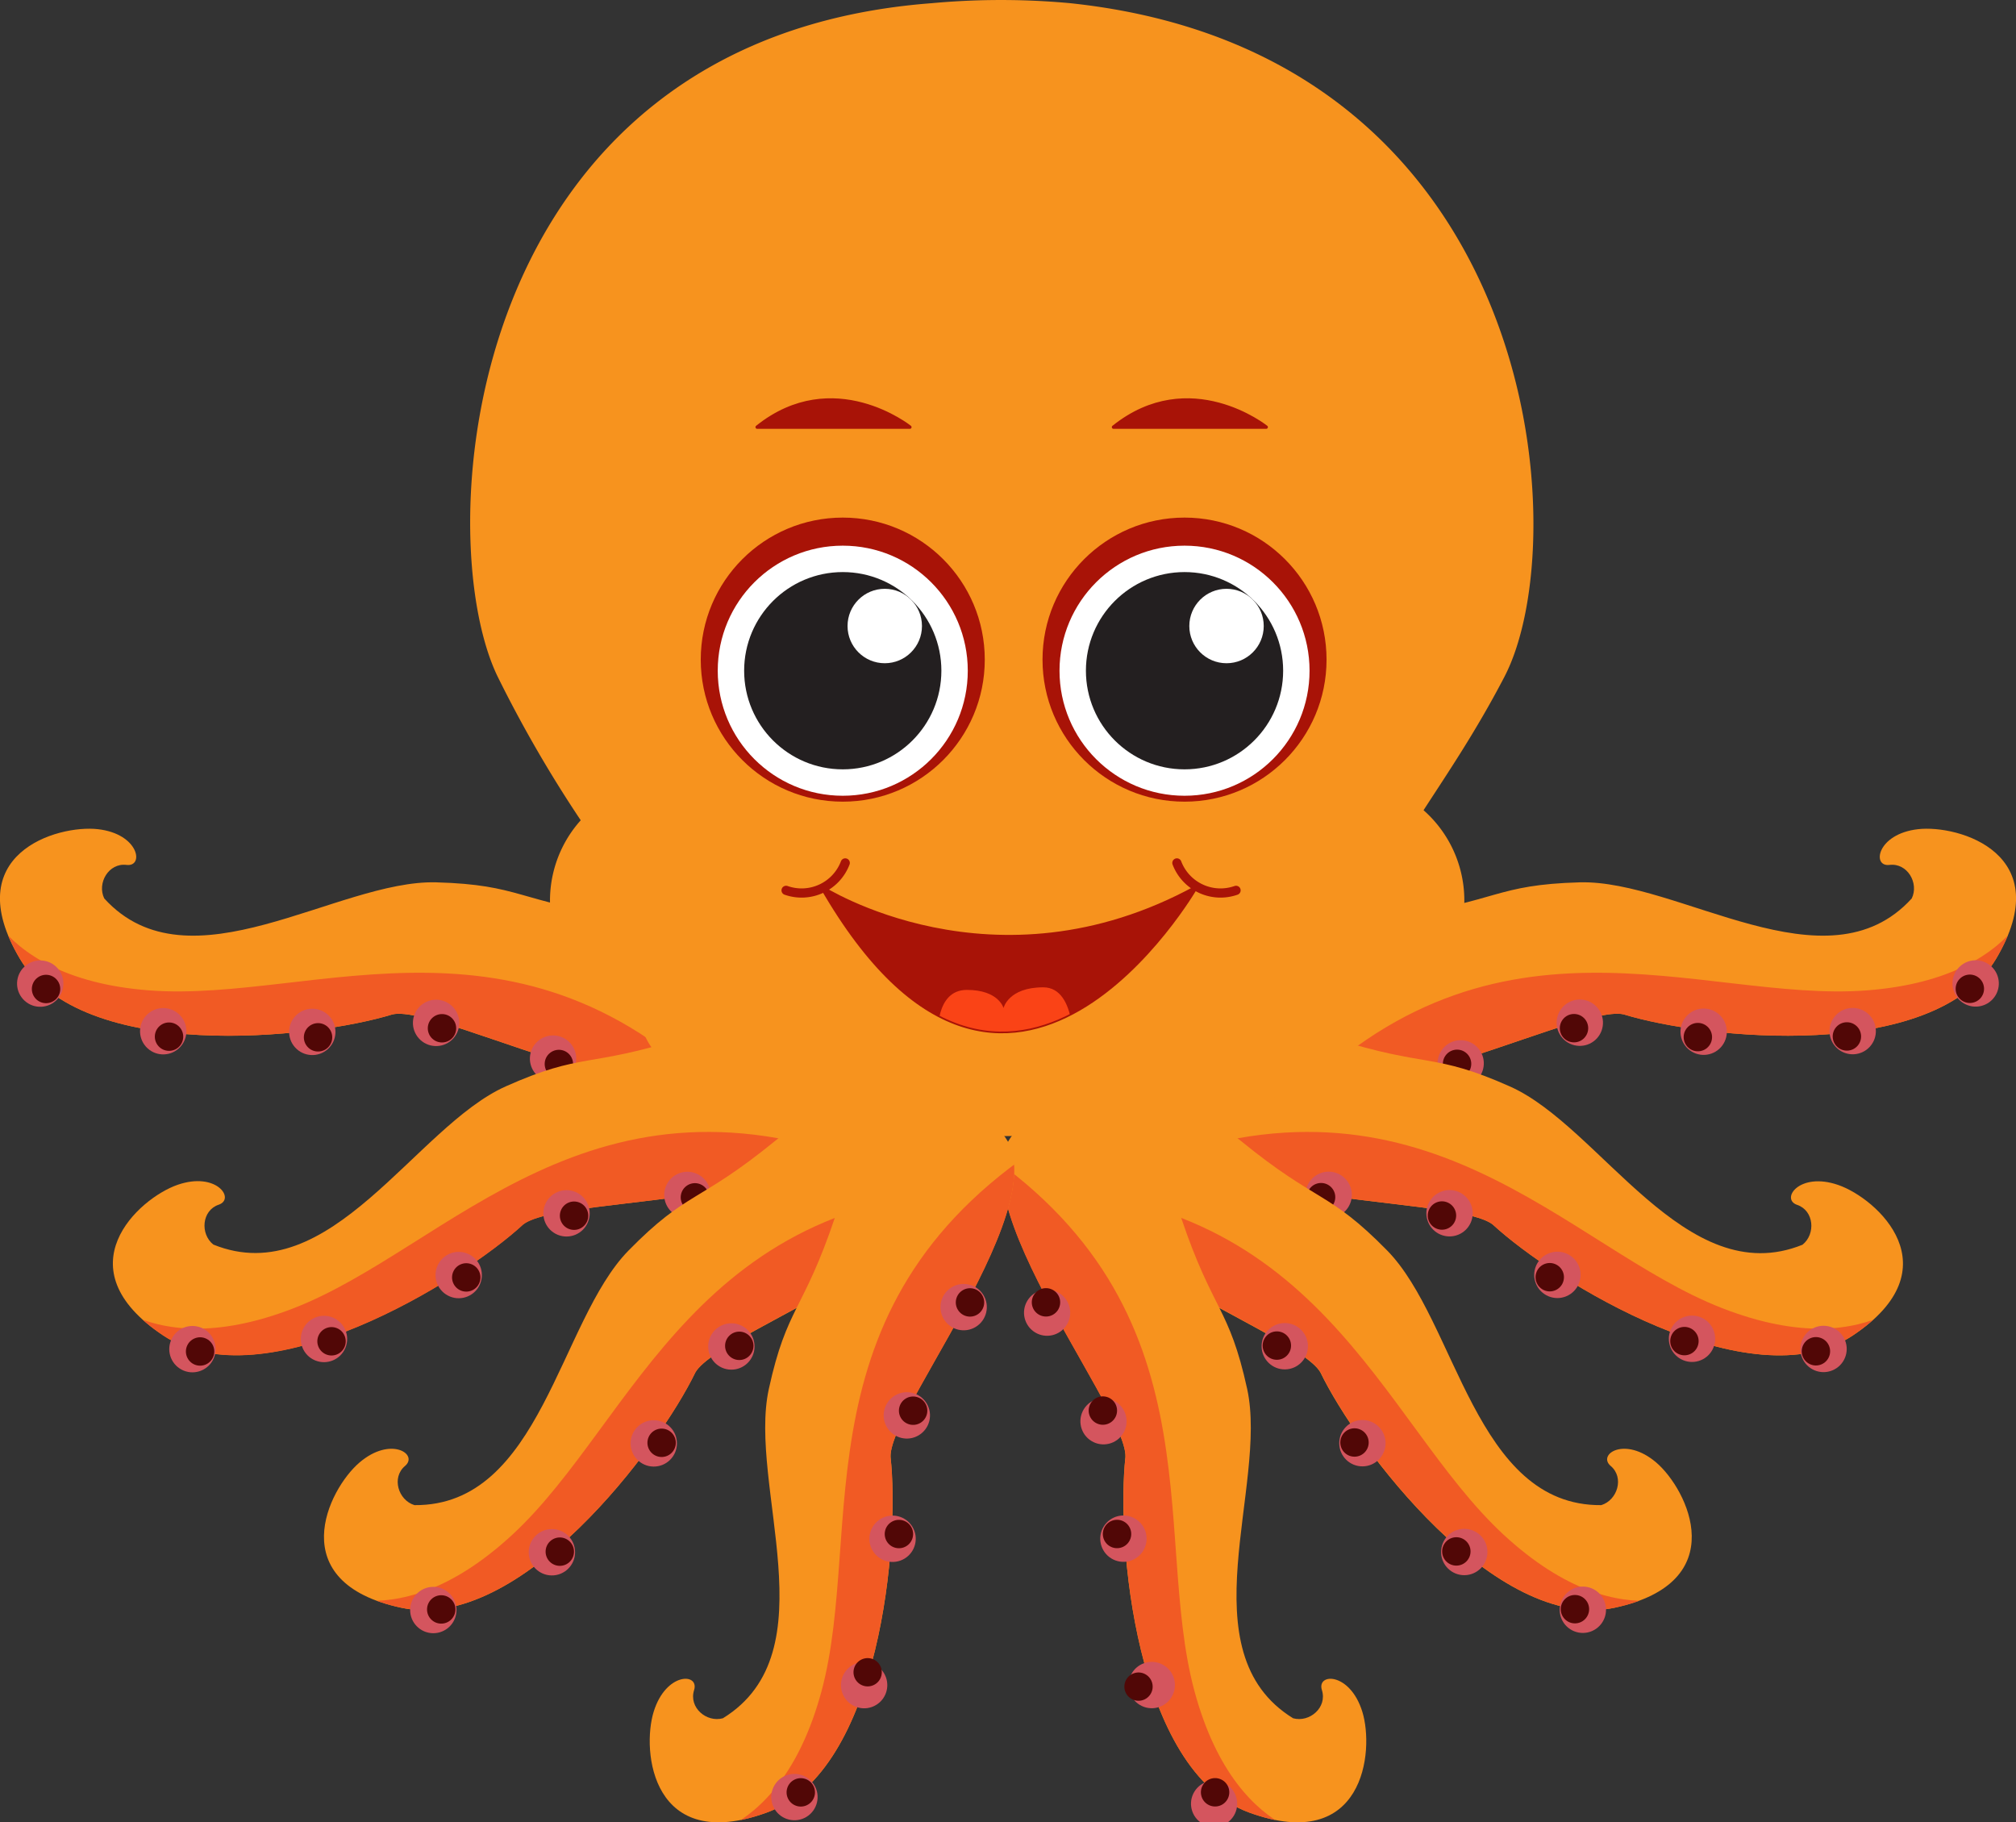 <svg xmlns="http://www.w3.org/2000/svg" xmlns:xlink="http://www.w3.org/1999/xlink" viewBox="0 0 374.92 338.8"><rect x="0" y="0" width="374.92" height="338.8" fill="#333333" stroke="none"/><defs><style>.cls-1,.cls-18{fill:none;}.cls-2{fill:#f7931e;}.cls-3{clip-path:url(#clip-path);}.cls-4{fill:#f15a24;}.cls-5{fill:#d4555e;}.cls-6{fill:#510706;}.cls-7{clip-path:url(#clip-path-2);}.cls-8{clip-path:url(#clip-path-3);}.cls-9{clip-path:url(#clip-path-4);}.cls-10{clip-path:url(#clip-path-5);}.cls-11{clip-path:url(#clip-path-6);}.cls-12{clip-path:url(#clip-path-7);}.cls-13{clip-path:url(#clip-path-8);}.cls-14,.cls-17{fill:#a81307;}.cls-15{fill:#fff;}.cls-16{fill:#231f20;}.cls-17,.cls-18{stroke:#a81307;stroke-linecap:round;stroke-linejoin:round;}.cls-17{stroke-width:0.63px;}.cls-18{stroke-width:1.71px;}.cls-19{clip-path:url(#clip-path-9);}.cls-20{fill:#fa4316;}</style><clipPath id="clip-path"><path class="cls-1" d="M355.52,167.07c1.39-2.85-.82-6.65-4.14-6.24s-2.34-5.76,5.29-6.64,26.1,4.64,14.54,24.09-54.41,14.9-69.28,10.33c-9.4-2.16-62.49,27.23-64.75,4.13,0,0,4.63-20,23-22.55"/></clipPath><clipPath id="clip-path-2"><path class="cls-1" d="M335.21,231.44c2.49-2,2.14-6.35-1-7.41s.38-6.21,7.64-3.7,21.53,15.47,2.69,28-55.5-10.09-66.93-20.64c-7.54-6-68.12-2.46-60.17-24.27,0,0,12.82-16,30.48-10.39"/></clipPath><clipPath id="clip-path-3"><path class="cls-1" d="M297.83,279.86c3-.91,4.32-5.12,1.76-7.28s2.63-5.63,8.47-.64,14.35,22.29-7.78,27-47.92-29.76-54.69-43.77c-4.81-8.36-62.46-27.29-47.06-44.66,0,0,17.81-10.2,32.17,1.52"/></clipPath><clipPath id="clip-path-4"><path class="cls-1" d="M240.49,319.5c3.06.84,6.38-2,5.36-5.23s5.22-3.37,7.51,4,.3,26.51-21,18.77-24.77-50.68-23.05-66.14c.37-9.63-38.39-56.32-16.12-62.85,0,0,20.51.83,26.43,18.39"/></clipPath><clipPath id="clip-path-5"><path class="cls-1" d="M19.4,167.07c-1.39-2.85.82-6.65,4.14-6.24s2.34-5.76-5.29-6.64-26.1,4.64-14.54,24.09S58.12,193.18,73,188.61c9.4-2.16,62.49,27.23,64.75,4.13,0,0-4.63-20-23-22.55"/></clipPath><clipPath id="clip-path-6"><path class="cls-1" d="M39.7,231.44c-2.49-2-2.14-6.35,1-7.41s-.38-6.21-7.64-3.7-21.53,15.47-2.69,28,55.5-10.09,66.93-20.64c7.54-6,68.12-2.46,60.17-24.27,0,0-12.82-16-30.48-10.39"/></clipPath><clipPath id="clip-path-7"><path class="cls-1" d="M77.09,279.86c-3-.91-4.32-5.12-1.76-7.28s-2.63-5.63-8.47-.64-14.35,22.29,7.78,27,47.92-29.76,54.69-43.77c4.81-8.36,62.46-27.29,47.06-44.66,0,0-17.81-10.2-32.17,1.52"/></clipPath><clipPath id="clip-path-8"><path class="cls-1" d="M134.43,319.5c-3.06.84-6.38-2-5.36-5.23s-5.22-3.37-7.51,4-.3,26.51,21,18.77,24.77-50.68,23.05-66.14c-.37-9.63,38.39-56.32,16.12-62.85,0,0-20.51.83-26.43,18.39"/></clipPath><clipPath id="clip-path-9"><path class="cls-1" d="M152.85,165s31.95,20.59,69.57,0C222.42,165,187.64,225.33,152.85,165Z"/></clipPath></defs><title>17_highlight_the_small_octopus</title><g id="character"><path class="cls-2" d="M237.18,192.75s4.63-20,23-22.55,17.89-5.7,33.6-6.14c18.39-.51,45.92,20.37,61.75,3,1.39-2.85-.82-6.65-4.14-6.24s-2.34-5.76,5.29-6.64,26.1,4.64,14.54,24.09-54.41,14.9-69.28,10.33C292.53,186.46,239.44,215.85,237.18,192.75Z"/><g class="cls-3"><path class="cls-4" d="M379.8,161.58s-1.47,20.19-32.64,22.57-70.56-18.94-109.41,23.53c0,0,55.07-7.65,57.73-9.2S379.51,212.62,379.8,161.58Z"/></g><circle class="cls-5" cx="367.43" cy="182.88" r="4.31" transform="translate(-14.4 333.41) rotate(-47.98)"/><circle class="cls-6" cx="366.35" cy="183.88" r="2.64" transform="translate(-15.5 332.93) rotate(-47.98)"/><circle class="cls-5" cx="344.56" cy="191.74" r="4.31" transform="translate(-28.54 319.35) rotate(-47.98)"/><circle class="cls-6" cx="343.48" cy="192.74" r="2.64" transform="translate(-29.64 318.87) rotate(-47.98)"/><circle class="cls-5" cx="316.84" cy="191.86" r="4.31" transform="translate(-37.79 298.79) rotate(-47.98)"/><circle class="cls-6" cx="315.76" cy="192.86" r="2.64" transform="translate(-38.89 298.32) rotate(-47.98)"/><circle class="cls-5" cx="293.81" cy="190.18" r="4.31" transform="translate(-44.16 281.13) rotate(-47.98)"/><circle class="cls-6" cx="292.72" cy="191.19" r="2.64" transform="translate(-45.26 280.66) rotate(-47.98)"/><circle class="cls-5" cx="272.06" cy="196.82" r="4.31" transform="matrix(0.67, -0.74, 0.74, 0.67, -56.28, 267.17)"/><circle class="cls-6" cx="270.98" cy="197.82" r="2.64" transform="translate(-57.38 266.7) rotate(-47.98)"/><path class="cls-2" d="M217.41,203.42s12.82-16,30.48-10.39,18.6,2.6,32.95,9c16.8,7.49,32.59,38.22,54.38,29.41,2.49-2,2.14-6.35-1-7.41s.38-6.21,7.64-3.7,21.53,15.47,2.69,28-55.5-10.09-66.93-20.64C270,221.68,209.46,225.23,217.41,203.42Z"/><g class="cls-7"><path class="cls-4" d="M359.48,237s-10.05,17.57-39.19,6.24-55.43-47.59-108.83-26.09c0,0,53,16.91,56,16.67S337.15,282.89,359.48,237Z"/></g><circle class="cls-5" cx="339.12" cy="250.84" r="4.31" transform="translate(-69.92 147.85) rotate(-22.36)"/><circle class="cls-6" cx="337.71" cy="251.28" r="2.64" transform="translate(-70.2 147.34) rotate(-22.36)"/><circle class="cls-5" cx="314.66" cy="248.95" r="4.31" transform="translate(-71.04 138.4) rotate(-22.36)"/><circle class="cls-6" cx="313.25" cy="249.38" r="2.64" transform="translate(-71.31 137.9) rotate(-22.36)"/><circle class="cls-5" cx="289.62" cy="237.07" r="4.31" transform="translate(-68.4 127.98) rotate(-22.36)"/><circle class="cls-6" cx="288.21" cy="237.5" r="2.64" transform="translate(-68.68 127.48) rotate(-22.36)"/><circle class="cls-5" cx="269.57" cy="225.6" r="4.31" transform="translate(-65.55 119.5) rotate(-22.36)"/><circle class="cls-6" cx="268.16" cy="226.03" r="2.64" transform="translate(-65.82 118.99) rotate(-22.36)"/><circle class="cls-5" cx="247.09" cy="222.18" r="4.31" transform="translate(-65.94 110.69) rotate(-22.36)"/><circle class="cls-6" cx="245.68" cy="222.61" r="2.64" transform="translate(-66.21 110.19) rotate(-22.36)"/><path class="cls-2" d="M198.53,210.56s17.81-10.2,32.17,1.52S247,221.32,258,232.54c12.88,13.14,16.29,47.52,39.79,47.32,3-.91,4.32-5.12,1.76-7.28s2.63-5.63,8.47-.64,14.35,22.29-7.78,27-47.92-29.76-54.69-43.77C240.78,246.86,183.13,227.93,198.53,210.56Z"/><g class="cls-8"><path class="cls-4" d="M318.36,293.92s-15.8,12.65-38.75-8.58S245.52,220.73,188,221.13c0,0,43.06,35.17,46,36.07S280.75,328.42,318.36,293.92Z"/></g><circle class="cls-5" cx="294.34" cy="299.34" r="4.31" transform="translate(-4.28 4.27) rotate(-0.83)"/><circle class="cls-6" cx="292.87" cy="299.23" r="2.64" transform="translate(-4.28 4.25) rotate(-0.83)"/><circle class="cls-5" cx="272.29" cy="288.6" r="4.31" transform="translate(-4.13 3.95) rotate(-0.83)"/><circle class="cls-6" cx="270.82" cy="288.49" r="2.64" transform="translate(-4.13 3.93) rotate(-0.83)"/><circle class="cls-5" cx="253.35" cy="268.36" r="4.31" transform="translate(-3.84 3.68) rotate(-0.83)"/><circle class="cls-6" cx="251.88" cy="268.24" r="2.64" transform="translate(-3.84 3.65) rotate(-0.83)"/><circle class="cls-5" cx="238.91" cy="250.33" r="4.31" transform="translate(-3.58 3.47) rotate(-0.83)"/><circle class="cls-6" cx="237.44" cy="250.22" r="2.64" transform="translate(-3.58 3.44) rotate(-0.83)"/><circle class="cls-5" cx="219.26" cy="238.9" r="4.31" transform="translate(-3.42 3.18) rotate(-0.83)"/><circle class="cls-6" cx="217.79" cy="238.79" r="2.64" transform="translate(-3.42 3.16) rotate(-0.83)"/><path class="cls-2" d="M193.22,208s20.51.83,26.43,18.39,8.93,16.52,12.29,31.87c3.93,18-11.46,48.91,8.54,61.23,3.06.84,6.38-2,5.36-5.23s5.22-3.37,7.51,4,.3,26.51-21,18.77-24.77-50.68-23.05-66.14C209.71,261.22,170.94,214.53,193.22,208Z"/><g class="cls-9"><path class="cls-4" d="M250.4,342.32s-20.11,2.32-28.26-27.87,5.47-72.85-43.49-103.12c0,0,17.77,52.68,19.79,55S200.19,351.55,250.4,342.32Z"/></g><circle class="cls-5" cx="227.17" cy="334.14" r="4.31" transform="matrix(0.52, -0.85, 0.85, 0.52, -176.36, 354.72)"/><circle class="cls-6" cx="225.98" cy="333.26" r="2.64" transform="translate(-176.18 353.28) rotate(-58.71)"/><circle class="cls-5" cx="214.2" cy="313.32" r="4.31" transform="translate(-164.8 333.63) rotate(-58.71)"/><circle class="cls-6" cx="213.02" cy="312.45" r="2.64" transform="matrix(0.52, -0.85, 0.85, 0.52, -164.62, 332.2)"/><circle class="cls-5" cx="208.93" cy="286.11" r="4.31" transform="translate(-144.08 316.04) rotate(-58.71)"/><circle class="cls-6" cx="207.74" cy="285.23" r="2.64" transform="translate(-143.9 314.61) rotate(-58.71)"/><circle class="cls-5" cx="206.28" cy="263.17" r="4.31" transform="matrix(0.52, -0.85, 0.85, 0.52, -125.74, 302.76)"/><circle class="cls-6" cx="205.1" cy="262.29" r="2.64" transform="translate(-125.56 301.32) rotate(-58.71)"/><circle class="cls-5" cx="195.71" cy="243.04" r="4.31" transform="matrix(0.52, -0.85, 0.85, 0.52, -113.62, 284.05)"/><circle class="cls-6" cx="194.52" cy="242.16" r="2.64" transform="translate(-113.44 282.61) rotate(-58.71)"/><path class="cls-2" d="M137.74,192.75s-4.63-20-23-22.55-17.89-5.7-33.6-6.14c-18.39-.51-45.92,20.37-61.75,3-1.39-2.85.82-6.65,4.14-6.24s2.34-5.76-5.29-6.64-26.1,4.64-14.54,24.09S58.12,193.18,73,188.61C82.39,186.46,135.47,215.85,137.74,192.75Z"/><g class="cls-10"><path class="cls-4" d="M-4.88,161.58s1.47,20.19,32.64,22.57,70.56-18.94,109.41,23.53c0,0-55.07-7.65-57.73-9.2S-4.59,212.62-4.88,161.58Z"/></g><circle class="cls-5" cx="7.49" cy="182.88" r="4.31" transform="translate(-120.5 52.04) rotate(-42.02)"/><circle class="cls-6" cx="8.57" cy="183.88" r="2.64" transform="translate(-120.89 53.02) rotate(-42.02)"/><circle class="cls-5" cx="30.36" cy="191.74" r="4.31" transform="translate(-120.55 69.62) rotate(-42.02)"/><circle class="cls-6" cx="31.44" cy="192.74" r="2.64" transform="translate(-120.94 70.61) rotate(-42.02)"/><circle class="cls-5" cx="58.08" cy="191.86" r="4.31" transform="translate(-113.5 88.21) rotate(-42.02)"/><circle class="cls-6" cx="59.16" cy="192.86" r="2.64" transform="translate(-113.9 89.2) rotate(-42.02)"/><circle class="cls-5" cx="81.11" cy="190.18" r="4.31" transform="translate(-106.46 103.2) rotate(-42.02)"/><circle class="cls-6" cx="82.2" cy="191.19" r="2.64" transform="translate(-106.85 104.18) rotate(-42.02)"/><circle class="cls-5" cx="102.86" cy="196.82" r="4.31" transform="translate(-105.31 119.47) rotate(-42.02)"/><circle class="cls-6" cx="103.94" cy="197.82" r="2.64" transform="translate(-105.7 120.45) rotate(-42.02)"/><path class="cls-2" d="M157.51,203.42S144.69,187.4,127,193s-18.6,2.6-32.95,9c-16.8,7.49-32.59,38.22-54.38,29.41-2.49-2-2.14-6.35,1-7.41s-.38-6.21-7.64-3.7-21.53,15.47-2.69,28,55.5-10.09,66.93-20.64C104.88,221.68,165.46,225.23,157.51,203.42Z"/><g class="cls-11"><path class="cls-4" d="M15.44,237s10.05,17.57,39.19,6.24,55.43-47.59,108.83-26.09c0,0-53,16.91-56,16.67S37.77,282.89,15.44,237Z"/></g><circle class="cls-5" cx="35.8" cy="250.84" r="4.31" transform="translate(-209.81 188.54) rotate(-67.64)"/><circle class="cls-6" cx="37.21" cy="251.28" r="2.64" transform="translate(-209.33 190.11) rotate(-67.64)"/><circle class="cls-5" cx="60.25" cy="248.95" r="4.31" transform="translate(-192.9 209.98) rotate(-67.64)"/><circle class="cls-6" cx="61.66" cy="249.38" r="2.64" transform="translate(-192.43 211.55) rotate(-67.64)"/><circle class="cls-5" cx="85.3" cy="237.07" r="4.31" transform="translate(-166.39 225.78) rotate(-67.64)"/><circle class="cls-6" cx="86.71" cy="237.5" r="2.64" transform="translate(-165.92 227.36) rotate(-67.64)"/><circle class="cls-5" cx="105.35" cy="225.6" r="4.31" transform="translate(-143.36 237.21) rotate(-67.64)"/><circle class="cls-6" cx="106.76" cy="226.03" r="2.64" transform="translate(-142.89 238.79) rotate(-67.64)"/><circle class="cls-5" cx="127.83" cy="222.18" r="4.31" transform="translate(-126.27 255.88) rotate(-67.64)"/><circle class="cls-6" cx="129.23" cy="222.61" r="2.64" transform="translate(-125.8 257.46) rotate(-67.64)"/><path class="cls-2" d="M176.39,210.56s-17.81-10.2-32.17,1.52-16.35,9.24-27.35,20.46c-12.88,13.14-16.29,47.52-39.79,47.32-3-.91-4.32-5.12-1.76-7.28s-2.63-5.63-8.47-.64-14.35,22.29,7.78,27,47.92-29.76,54.69-43.77C134.14,246.86,191.79,227.93,176.39,210.56Z"/><g class="cls-12"><path class="cls-4" d="M56.55,293.92s15.8,12.65,38.75-8.58S129.4,220.73,187,221.13c0,0-43.06,35.17-46,36.07S94.17,328.42,56.55,293.92Z"/></g><circle class="cls-5" cx="80.58" cy="299.34" r="4.31" transform="translate(-219.89 375.6) rotate(-89.17)"/><circle class="cls-6" cx="82.05" cy="299.23" r="2.64" transform="translate(-218.33 376.96) rotate(-89.17)"/><circle class="cls-5" cx="102.63" cy="288.6" r="4.31" transform="translate(-187.42 387.06) rotate(-89.17)"/><circle class="cls-6" cx="104.1" cy="288.49" r="2.64" transform="translate(-185.86 388.42) rotate(-89.17)"/><circle class="cls-5" cx="121.57" cy="268.36" r="4.31" transform="translate(-148.51 386.05) rotate(-89.17)"/><circle class="cls-6" cx="123.04" cy="268.24" r="2.64" transform="translate(-146.95 387.41) rotate(-89.17)"/><circle class="cls-5" cx="136" cy="250.33" r="4.31" transform="translate(-116.26 382.72) rotate(-89.17)"/><circle class="cls-6" cx="137.48" cy="250.22" r="2.64" transform="translate(-114.7 384.08) rotate(-89.17)"/><circle class="cls-5" cx="155.66" cy="238.9" r="4.31" transform="translate(-85.46 391.1) rotate(-89.17)"/><circle class="cls-6" cx="157.13" cy="238.79" r="2.64" transform="translate(-83.9 392.46) rotate(-89.17)"/><path class="cls-2" d="M181.7,208s-20.51.83-26.43,18.39-8.93,16.52-12.29,31.87c-3.93,18,11.46,48.91-8.54,61.23-3.06.84-6.38-2-5.36-5.23s-5.22-3.37-7.51,4-.3,26.51,21,18.77,24.77-50.68,23.05-66.14C165.21,261.22,204,214.53,181.7,208Z"/><g class="cls-13"><path class="cls-4" d="M124.52,342.32s20.11,2.32,28.26-27.87-5.47-72.85,43.49-103.12c0,0-17.77,52.68-19.79,55S174.72,351.55,124.52,342.32Z"/></g><circle class="cls-5" cx="147.75" cy="334.14" r="4.31" transform="translate(-152.06 125.34) rotate(-31.29)"/><circle class="cls-6" cx="148.93" cy="333.26" r="2.64" transform="translate(-151.43 125.83) rotate(-31.29)"/><circle class="cls-5" cx="160.71" cy="313.32" r="4.31" transform="translate(-139.36 129.05) rotate(-31.29)"/><circle class="cls-6" cx="161.9" cy="312.45" r="2.64" transform="matrix(0.85, -0.52, 0.52, 0.85, -138.73, 129.54)"/><circle class="cls-5" cx="165.99" cy="286.11" r="4.31" transform="translate(-124.45 127.83) rotate(-31.29)"/><circle class="cls-6" cx="167.18" cy="285.23" r="2.64" transform="translate(-123.83 128.32) rotate(-31.29)"/><circle class="cls-5" cx="168.64" cy="263.17" r="4.31" transform="translate(-112.15 125.87) rotate(-31.29)"/><circle class="cls-6" cx="169.82" cy="262.29" r="2.64" transform="translate(-111.53 126.36) rotate(-31.29)"/><circle class="cls-5" cx="179.21" cy="243.04" r="4.31" transform="translate(-100.16 128.43) rotate(-31.29)"/><circle class="cls-6" cx="180.39" cy="242.16" r="2.64" transform="translate(-99.53 128.92) rotate(-31.29)"/><path class="cls-2" d="M199,.59a140.64,140.64,0,0,0-25.69,0C85.59,7.22,79.71,99.7,92.61,125.93A235.6,235.6,0,0,0,108,152.52a22.37,22.37,0,0,0,11,36.58c1.75,16.15,35.89,21.16,59.83,22,2.14.09,4.62.14,7.34.14s5.19,0,7.34-.14c23.71-.84,57.41-5.77,59.77-21.54a22.37,22.37,0,0,0,11.46-38.91c4.45-6.88,9.72-14.6,15-24.73C293.31,100.1,286.63,9.84,199,.59Z"/><circle class="cls-14" cx="156.73" cy="122.65" r="26.41"/><circle class="cls-15" cx="156.73" cy="124.71" r="23.25"/><circle class="cls-16" cx="156.73" cy="124.71" r="18.34"/><circle class="cls-15" cx="164.54" cy="116.4" r="6.92"/><circle class="cls-14" cx="220.29" cy="122.65" r="26.41"/><circle class="cls-15" cx="220.29" cy="124.71" r="23.25"/><circle class="cls-16" cx="220.29" cy="124.71" r="18.34"/><circle class="cls-15" cx="228.1" cy="116.4" r="6.92"/><path class="cls-17" d="M152.85,165s31.95,20.59,69.57,0C222.42,165,187.64,225.33,152.85,165Z"/><path class="cls-18" d="M146.19,165.55a8.68,8.68,0,0,0,11-5.1"/><path class="cls-18" d="M229.87,165.55a8.68,8.68,0,0,1-11-5.1"/><g class="cls-19"><path class="cls-20" d="M174.43,192.49s-.56-8.43,5.38-8.43,6.82,3.37,6.82,3.37.88-3.85,7.38-3.85,5.54,12.36,5.54,12.36Z"/></g><path class="cls-17" d="M140.81,79.42h28.4S155,68.06,140.81,79.42Z"/><path class="cls-17" d="M207.08,79.42h28.4S221.28,68.06,207.08,79.42Z"/></g></svg>